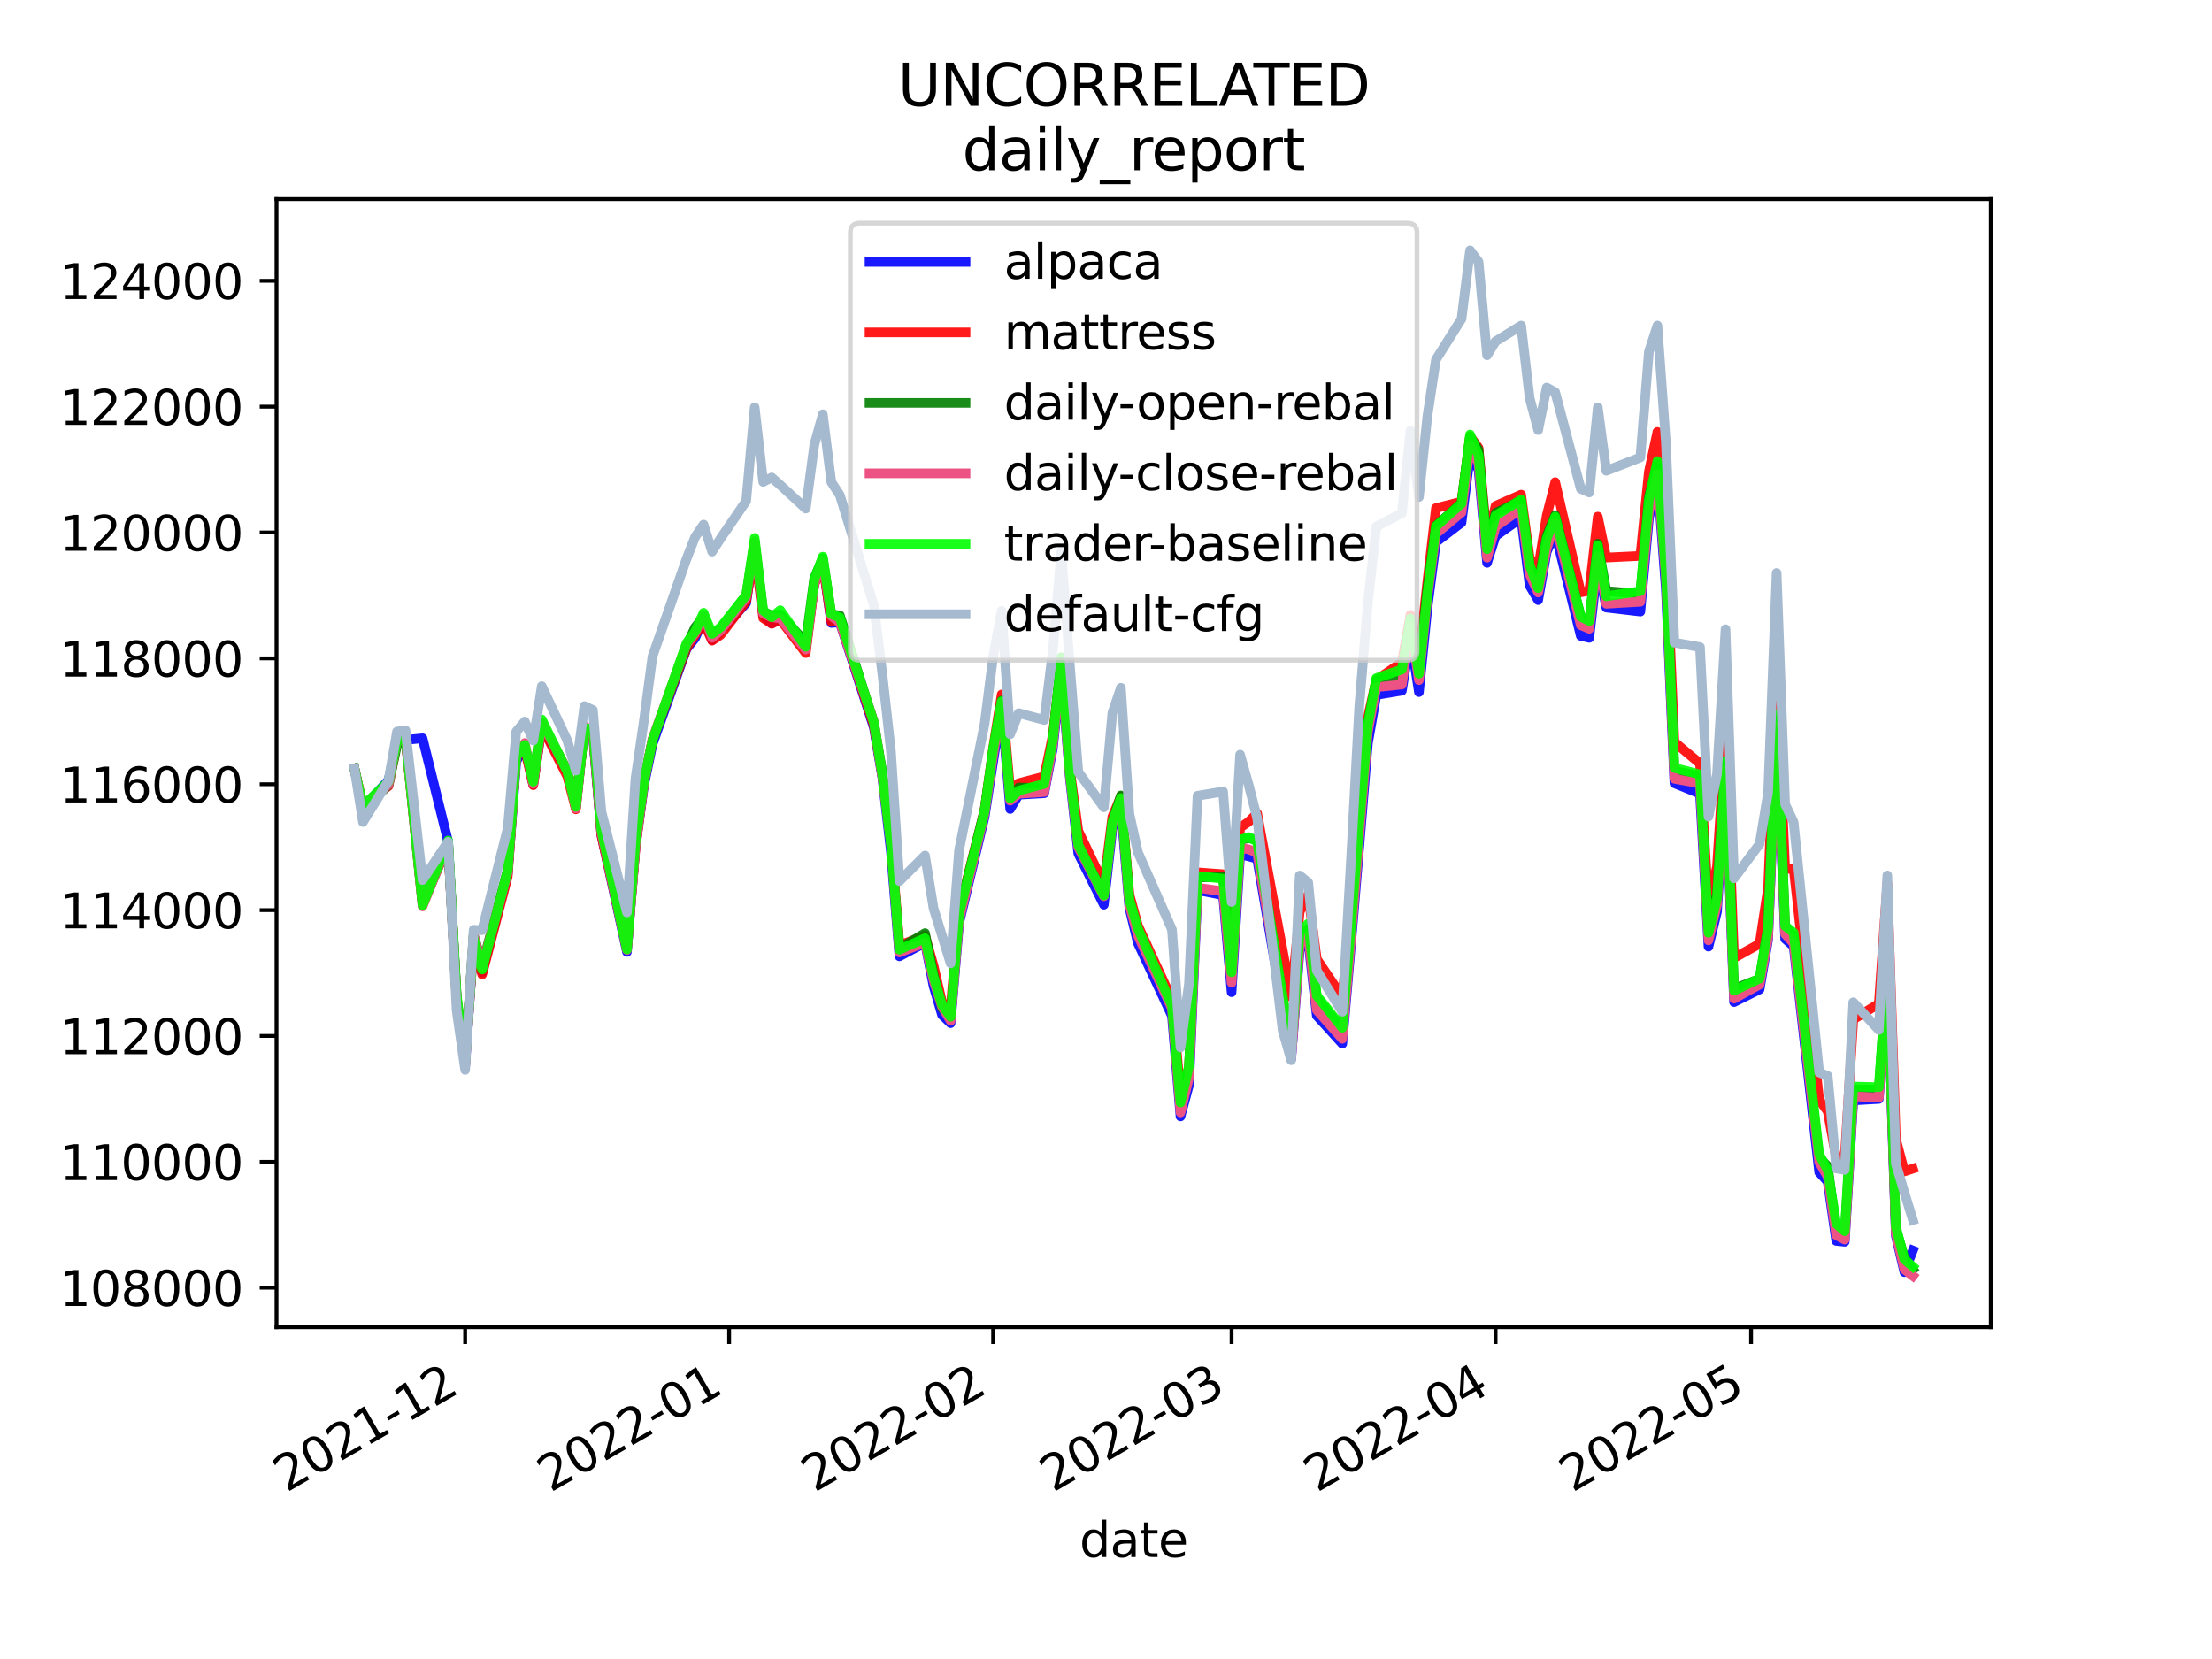 <?xml version="1.0" encoding="utf-8" standalone="no"?>
<!DOCTYPE svg PUBLIC "-//W3C//DTD SVG 1.1//EN"
  "http://www.w3.org/Graphics/SVG/1.1/DTD/svg11.dtd">
<svg height="345.6pt" version="1.1" viewBox="0 0 460.8 345.6" width="460.8pt" xmlns="http://www.w3.org/2000/svg" xmlns:xlink="http://www.w3.org/1999/xlink">
 <defs>
  <style type="text/css">*{stroke-linecap:butt;stroke-linejoin:round;}</style>
 </defs>
 <g id="figure_1">
  <g id="patch_1">
   <path d="M 0 345.6 
L 460.8 345.6 
L 460.8 0 
L 0 0 
z
" style="fill:#ffffff;"/>
  </g>
  <g id="axes_1">
   <g id="patch_2">
    <path d="M 57.6 276.48 
L 414.72 276.48 
L 414.72 41.472 
L 57.6 41.472 
z
" style="fill:#ffffff;"/>
   </g>
   <g id="matplotlib.axis_1">
    <g id="xtick_1">
     <g id="line2d_1">
      <defs>
       <path d="M 0 0 
L 0 3.5 
" id="m83e1e82b0a" style="stroke:#000000;stroke-width:0.8;"/>
      </defs>
      <g>
       <use style="stroke:#000000;stroke-width:0.8;" x="96.896" xlink:href="#m83e1e82b0a" y="276.48"/>
      </g>
     </g>
     <g id="text_1">
      <!-- 2021-12 -->
      <g transform="translate(59.671 310.952)rotate(-30)scale(0.1 -0.1)">
       <defs>
        <path d="M 1228 531 
L 3431 531 
L 3431 0 
L 469 0 
L 469 531 
Q 828 903 1448 1529 
Q 2069 2156 2228 2338 
Q 2531 2678 2651 2914 
Q 2772 3150 2772 3378 
Q 2772 3750 2511 3984 
Q 2250 4219 1831 4219 
Q 1534 4219 1204 4116 
Q 875 4013 500 3803 
L 500 4441 
Q 881 4594 1212 4672 
Q 1544 4750 1819 4750 
Q 2544 4750 2975 4387 
Q 3406 4025 3406 3419 
Q 3406 3131 3298 2873 
Q 3191 2616 2906 2266 
Q 2828 2175 2409 1742 
Q 1991 1309 1228 531 
z
" id="DejaVuSans-32" transform="scale(0.016)"/>
        <path d="M 2034 4250 
Q 1547 4250 1301 3770 
Q 1056 3291 1056 2328 
Q 1056 1369 1301 889 
Q 1547 409 2034 409 
Q 2525 409 2770 889 
Q 3016 1369 3016 2328 
Q 3016 3291 2770 3770 
Q 2525 4250 2034 4250 
z
M 2034 4750 
Q 2819 4750 3233 4129 
Q 3647 3509 3647 2328 
Q 3647 1150 3233 529 
Q 2819 -91 2034 -91 
Q 1250 -91 836 529 
Q 422 1150 422 2328 
Q 422 3509 836 4129 
Q 1250 4750 2034 4750 
z
" id="DejaVuSans-30" transform="scale(0.016)"/>
        <path d="M 794 531 
L 1825 531 
L 1825 4091 
L 703 3866 
L 703 4441 
L 1819 4666 
L 2450 4666 
L 2450 531 
L 3481 531 
L 3481 0 
L 794 0 
L 794 531 
z
" id="DejaVuSans-31" transform="scale(0.016)"/>
        <path d="M 313 2009 
L 1997 2009 
L 1997 1497 
L 313 1497 
L 313 2009 
z
" id="DejaVuSans-2d" transform="scale(0.016)"/>
       </defs>
       <use xlink:href="#DejaVuSans-32"/>
       <use x="63.623" xlink:href="#DejaVuSans-30"/>
       <use x="127.246" xlink:href="#DejaVuSans-32"/>
       <use x="190.869" xlink:href="#DejaVuSans-31"/>
       <use x="254.492" xlink:href="#DejaVuSans-2d"/>
       <use x="290.576" xlink:href="#DejaVuSans-31"/>
       <use x="354.199" xlink:href="#DejaVuSans-32"/>
      </g>
     </g>
    </g>
    <g id="xtick_2">
     <g id="line2d_2">
      <g>
       <use style="stroke:#000000;stroke-width:0.8;" x="151.892" xlink:href="#m83e1e82b0a" y="276.48"/>
      </g>
     </g>
     <g id="text_2">
      <!-- 2022-01 -->
      <g transform="translate(114.667 310.952)rotate(-30)scale(0.1 -0.1)">
       <use xlink:href="#DejaVuSans-32"/>
       <use x="63.623" xlink:href="#DejaVuSans-30"/>
       <use x="127.246" xlink:href="#DejaVuSans-32"/>
       <use x="190.869" xlink:href="#DejaVuSans-32"/>
       <use x="254.492" xlink:href="#DejaVuSans-2d"/>
       <use x="290.576" xlink:href="#DejaVuSans-30"/>
       <use x="354.199" xlink:href="#DejaVuSans-31"/>
      </g>
     </g>
    </g>
    <g id="xtick_3">
     <g id="line2d_3">
      <g>
       <use style="stroke:#000000;stroke-width:0.8;" x="206.888" xlink:href="#m83e1e82b0a" y="276.48"/>
      </g>
     </g>
     <g id="text_3">
      <!-- 2022-02 -->
      <g transform="translate(169.663 310.952)rotate(-30)scale(0.1 -0.1)">
       <use xlink:href="#DejaVuSans-32"/>
       <use x="63.623" xlink:href="#DejaVuSans-30"/>
       <use x="127.246" xlink:href="#DejaVuSans-32"/>
       <use x="190.869" xlink:href="#DejaVuSans-32"/>
       <use x="254.492" xlink:href="#DejaVuSans-2d"/>
       <use x="290.576" xlink:href="#DejaVuSans-30"/>
       <use x="354.199" xlink:href="#DejaVuSans-32"/>
      </g>
     </g>
    </g>
    <g id="xtick_4">
     <g id="line2d_4">
      <g>
       <use style="stroke:#000000;stroke-width:0.8;" x="256.562" xlink:href="#m83e1e82b0a" y="276.48"/>
      </g>
     </g>
     <g id="text_4">
      <!-- 2022-03 -->
      <g transform="translate(219.337 310.952)rotate(-30)scale(0.1 -0.1)">
       <defs>
        <path d="M 2597 2516 
Q 3050 2419 3304 2112 
Q 3559 1806 3559 1356 
Q 3559 666 3084 287 
Q 2609 -91 1734 -91 
Q 1441 -91 1130 -33 
Q 819 25 488 141 
L 488 750 
Q 750 597 1062 519 
Q 1375 441 1716 441 
Q 2309 441 2620 675 
Q 2931 909 2931 1356 
Q 2931 1769 2642 2001 
Q 2353 2234 1838 2234 
L 1294 2234 
L 1294 2753 
L 1863 2753 
Q 2328 2753 2575 2939 
Q 2822 3125 2822 3475 
Q 2822 3834 2567 4026 
Q 2313 4219 1838 4219 
Q 1578 4219 1281 4162 
Q 984 4106 628 3988 
L 628 4550 
Q 988 4650 1302 4700 
Q 1616 4750 1894 4750 
Q 2613 4750 3031 4423 
Q 3450 4097 3450 3541 
Q 3450 3153 3228 2886 
Q 3006 2619 2597 2516 
z
" id="DejaVuSans-33" transform="scale(0.016)"/>
       </defs>
       <use xlink:href="#DejaVuSans-32"/>
       <use x="63.623" xlink:href="#DejaVuSans-30"/>
       <use x="127.246" xlink:href="#DejaVuSans-32"/>
       <use x="190.869" xlink:href="#DejaVuSans-32"/>
       <use x="254.492" xlink:href="#DejaVuSans-2d"/>
       <use x="290.576" xlink:href="#DejaVuSans-30"/>
       <use x="354.199" xlink:href="#DejaVuSans-33"/>
      </g>
     </g>
    </g>
    <g id="xtick_5">
     <g id="line2d_5">
      <g>
       <use style="stroke:#000000;stroke-width:0.8;" x="311.558" xlink:href="#m83e1e82b0a" y="276.48"/>
      </g>
     </g>
     <g id="text_5">
      <!-- 2022-04 -->
      <g transform="translate(274.333 310.952)rotate(-30)scale(0.1 -0.1)">
       <defs>
        <path d="M 2419 4116 
L 825 1625 
L 2419 1625 
L 2419 4116 
z
M 2253 4666 
L 3047 4666 
L 3047 1625 
L 3713 1625 
L 3713 1100 
L 3047 1100 
L 3047 0 
L 2419 0 
L 2419 1100 
L 313 1100 
L 313 1709 
L 2253 4666 
z
" id="DejaVuSans-34" transform="scale(0.016)"/>
       </defs>
       <use xlink:href="#DejaVuSans-32"/>
       <use x="63.623" xlink:href="#DejaVuSans-30"/>
       <use x="127.246" xlink:href="#DejaVuSans-32"/>
       <use x="190.869" xlink:href="#DejaVuSans-32"/>
       <use x="254.492" xlink:href="#DejaVuSans-2d"/>
       <use x="290.576" xlink:href="#DejaVuSans-30"/>
       <use x="354.199" xlink:href="#DejaVuSans-34"/>
      </g>
     </g>
    </g>
    <g id="xtick_6">
     <g id="line2d_6">
      <g>
       <use style="stroke:#000000;stroke-width:0.8;" x="364.78" xlink:href="#m83e1e82b0a" y="276.48"/>
      </g>
     </g>
     <g id="text_6">
      <!-- 2022-05 -->
      <g transform="translate(327.555 310.952)rotate(-30)scale(0.1 -0.1)">
       <defs>
        <path d="M 691 4666 
L 3169 4666 
L 3169 4134 
L 1269 4134 
L 1269 2991 
Q 1406 3038 1543 3061 
Q 1681 3084 1819 3084 
Q 2600 3084 3056 2656 
Q 3513 2228 3513 1497 
Q 3513 744 3044 326 
Q 2575 -91 1722 -91 
Q 1428 -91 1123 -41 
Q 819 9 494 109 
L 494 744 
Q 775 591 1075 516 
Q 1375 441 1709 441 
Q 2250 441 2565 725 
Q 2881 1009 2881 1497 
Q 2881 1984 2565 2268 
Q 2250 2553 1709 2553 
Q 1456 2553 1204 2497 
Q 953 2441 691 2322 
L 691 4666 
z
" id="DejaVuSans-35" transform="scale(0.016)"/>
       </defs>
       <use xlink:href="#DejaVuSans-32"/>
       <use x="63.623" xlink:href="#DejaVuSans-30"/>
       <use x="127.246" xlink:href="#DejaVuSans-32"/>
       <use x="190.869" xlink:href="#DejaVuSans-32"/>
       <use x="254.492" xlink:href="#DejaVuSans-2d"/>
       <use x="290.576" xlink:href="#DejaVuSans-30"/>
       <use x="354.199" xlink:href="#DejaVuSans-35"/>
      </g>
     </g>
    </g>
    <g id="text_7">
     <!-- date -->
     <g transform="translate(224.885 324.351)scale(0.1 -0.1)">
      <defs>
       <path d="M 2906 2969 
L 2906 4863 
L 3481 4863 
L 3481 0 
L 2906 0 
L 2906 525 
Q 2725 213 2448 61 
Q 2172 -91 1784 -91 
Q 1150 -91 751 415 
Q 353 922 353 1747 
Q 353 2572 751 3078 
Q 1150 3584 1784 3584 
Q 2172 3584 2448 3432 
Q 2725 3281 2906 2969 
z
M 947 1747 
Q 947 1113 1208 752 
Q 1469 391 1925 391 
Q 2381 391 2643 752 
Q 2906 1113 2906 1747 
Q 2906 2381 2643 2742 
Q 2381 3103 1925 3103 
Q 1469 3103 1208 2742 
Q 947 2381 947 1747 
z
" id="DejaVuSans-64" transform="scale(0.016)"/>
       <path d="M 2194 1759 
Q 1497 1759 1228 1600 
Q 959 1441 959 1056 
Q 959 750 1161 570 
Q 1363 391 1709 391 
Q 2188 391 2477 730 
Q 2766 1069 2766 1631 
L 2766 1759 
L 2194 1759 
z
M 3341 1997 
L 3341 0 
L 2766 0 
L 2766 531 
Q 2569 213 2275 61 
Q 1981 -91 1556 -91 
Q 1019 -91 701 211 
Q 384 513 384 1019 
Q 384 1609 779 1909 
Q 1175 2209 1959 2209 
L 2766 2209 
L 2766 2266 
Q 2766 2663 2505 2880 
Q 2244 3097 1772 3097 
Q 1472 3097 1187 3025 
Q 903 2953 641 2809 
L 641 3341 
Q 956 3463 1253 3523 
Q 1550 3584 1831 3584 
Q 2591 3584 2966 3190 
Q 3341 2797 3341 1997 
z
" id="DejaVuSans-61" transform="scale(0.016)"/>
       <path d="M 1172 4494 
L 1172 3500 
L 2356 3500 
L 2356 3053 
L 1172 3053 
L 1172 1153 
Q 1172 725 1289 603 
Q 1406 481 1766 481 
L 2356 481 
L 2356 0 
L 1766 0 
Q 1100 0 847 248 
Q 594 497 594 1153 
L 594 3053 
L 172 3053 
L 172 3500 
L 594 3500 
L 594 4494 
L 1172 4494 
z
" id="DejaVuSans-74" transform="scale(0.016)"/>
       <path d="M 3597 1894 
L 3597 1613 
L 953 1613 
Q 991 1019 1311 708 
Q 1631 397 2203 397 
Q 2534 397 2845 478 
Q 3156 559 3463 722 
L 3463 178 
Q 3153 47 2828 -22 
Q 2503 -91 2169 -91 
Q 1331 -91 842 396 
Q 353 884 353 1716 
Q 353 2575 817 3079 
Q 1281 3584 2069 3584 
Q 2775 3584 3186 3129 
Q 3597 2675 3597 1894 
z
M 3022 2063 
Q 3016 2534 2758 2815 
Q 2500 3097 2075 3097 
Q 1594 3097 1305 2825 
Q 1016 2553 972 2059 
L 3022 2063 
z
" id="DejaVuSans-65" transform="scale(0.016)"/>
      </defs>
      <use xlink:href="#DejaVuSans-64"/>
      <use x="63.477" xlink:href="#DejaVuSans-61"/>
      <use x="124.756" xlink:href="#DejaVuSans-74"/>
      <use x="163.965" xlink:href="#DejaVuSans-65"/>
     </g>
    </g>
   </g>
   <g id="matplotlib.axis_2">
    <g id="ytick_1">
     <g id="line2d_7">
      <defs>
       <path d="M 0 0 
L -3.5 0 
" id="me518177902" style="stroke:#000000;stroke-width:0.8;"/>
      </defs>
      <g>
       <use style="stroke:#000000;stroke-width:0.8;" x="57.6" xlink:href="#me518177902" y="268.252"/>
      </g>
     </g>
     <g id="text_8">
      <!-- 108000 -->
      <g transform="translate(12.425 272.051)scale(0.1 -0.1)">
       <defs>
        <path d="M 2034 2216 
Q 1584 2216 1326 1975 
Q 1069 1734 1069 1313 
Q 1069 891 1326 650 
Q 1584 409 2034 409 
Q 2484 409 2743 651 
Q 3003 894 3003 1313 
Q 3003 1734 2745 1975 
Q 2488 2216 2034 2216 
z
M 1403 2484 
Q 997 2584 770 2862 
Q 544 3141 544 3541 
Q 544 4100 942 4425 
Q 1341 4750 2034 4750 
Q 2731 4750 3128 4425 
Q 3525 4100 3525 3541 
Q 3525 3141 3298 2862 
Q 3072 2584 2669 2484 
Q 3125 2378 3379 2068 
Q 3634 1759 3634 1313 
Q 3634 634 3220 271 
Q 2806 -91 2034 -91 
Q 1263 -91 848 271 
Q 434 634 434 1313 
Q 434 1759 690 2068 
Q 947 2378 1403 2484 
z
M 1172 3481 
Q 1172 3119 1398 2916 
Q 1625 2713 2034 2713 
Q 2441 2713 2670 2916 
Q 2900 3119 2900 3481 
Q 2900 3844 2670 4047 
Q 2441 4250 2034 4250 
Q 1625 4250 1398 4047 
Q 1172 3844 1172 3481 
z
" id="DejaVuSans-38" transform="scale(0.016)"/>
       </defs>
       <use xlink:href="#DejaVuSans-31"/>
       <use x="63.623" xlink:href="#DejaVuSans-30"/>
       <use x="127.246" xlink:href="#DejaVuSans-38"/>
       <use x="190.869" xlink:href="#DejaVuSans-30"/>
       <use x="254.492" xlink:href="#DejaVuSans-30"/>
       <use x="318.115" xlink:href="#DejaVuSans-30"/>
      </g>
     </g>
    </g>
    <g id="ytick_2">
     <g id="line2d_8">
      <g>
       <use style="stroke:#000000;stroke-width:0.8;" x="57.6" xlink:href="#me518177902" y="242.032"/>
      </g>
     </g>
     <g id="text_9">
      <!-- 110000 -->
      <g transform="translate(12.425 245.831)scale(0.1 -0.1)">
       <use xlink:href="#DejaVuSans-31"/>
       <use x="63.623" xlink:href="#DejaVuSans-31"/>
       <use x="127.246" xlink:href="#DejaVuSans-30"/>
       <use x="190.869" xlink:href="#DejaVuSans-30"/>
       <use x="254.492" xlink:href="#DejaVuSans-30"/>
       <use x="318.115" xlink:href="#DejaVuSans-30"/>
      </g>
     </g>
    </g>
    <g id="ytick_3">
     <g id="line2d_9">
      <g>
       <use style="stroke:#000000;stroke-width:0.8;" x="57.6" xlink:href="#me518177902" y="215.812"/>
      </g>
     </g>
     <g id="text_10">
      <!-- 112000 -->
      <g transform="translate(12.425 219.612)scale(0.1 -0.1)">
       <use xlink:href="#DejaVuSans-31"/>
       <use x="63.623" xlink:href="#DejaVuSans-31"/>
       <use x="127.246" xlink:href="#DejaVuSans-32"/>
       <use x="190.869" xlink:href="#DejaVuSans-30"/>
       <use x="254.492" xlink:href="#DejaVuSans-30"/>
       <use x="318.115" xlink:href="#DejaVuSans-30"/>
      </g>
     </g>
    </g>
    <g id="ytick_4">
     <g id="line2d_10">
      <g>
       <use style="stroke:#000000;stroke-width:0.8;" x="57.6" xlink:href="#me518177902" y="189.593"/>
      </g>
     </g>
     <g id="text_11">
      <!-- 114000 -->
      <g transform="translate(12.425 193.392)scale(0.1 -0.1)">
       <use xlink:href="#DejaVuSans-31"/>
       <use x="63.623" xlink:href="#DejaVuSans-31"/>
       <use x="127.246" xlink:href="#DejaVuSans-34"/>
       <use x="190.869" xlink:href="#DejaVuSans-30"/>
       <use x="254.492" xlink:href="#DejaVuSans-30"/>
       <use x="318.115" xlink:href="#DejaVuSans-30"/>
      </g>
     </g>
    </g>
    <g id="ytick_5">
     <g id="line2d_11">
      <g>
       <use style="stroke:#000000;stroke-width:0.8;" x="57.6" xlink:href="#me518177902" y="163.373"/>
      </g>
     </g>
     <g id="text_12">
      <!-- 116000 -->
      <g transform="translate(12.425 167.172)scale(0.1 -0.1)">
       <defs>
        <path d="M 2113 2584 
Q 1688 2584 1439 2293 
Q 1191 2003 1191 1497 
Q 1191 994 1439 701 
Q 1688 409 2113 409 
Q 2538 409 2786 701 
Q 3034 994 3034 1497 
Q 3034 2003 2786 2293 
Q 2538 2584 2113 2584 
z
M 3366 4563 
L 3366 3988 
Q 3128 4100 2886 4159 
Q 2644 4219 2406 4219 
Q 1781 4219 1451 3797 
Q 1122 3375 1075 2522 
Q 1259 2794 1537 2939 
Q 1816 3084 2150 3084 
Q 2853 3084 3261 2657 
Q 3669 2231 3669 1497 
Q 3669 778 3244 343 
Q 2819 -91 2113 -91 
Q 1303 -91 875 529 
Q 447 1150 447 2328 
Q 447 3434 972 4092 
Q 1497 4750 2381 4750 
Q 2619 4750 2861 4703 
Q 3103 4656 3366 4563 
z
" id="DejaVuSans-36" transform="scale(0.016)"/>
       </defs>
       <use xlink:href="#DejaVuSans-31"/>
       <use x="63.623" xlink:href="#DejaVuSans-31"/>
       <use x="127.246" xlink:href="#DejaVuSans-36"/>
       <use x="190.869" xlink:href="#DejaVuSans-30"/>
       <use x="254.492" xlink:href="#DejaVuSans-30"/>
       <use x="318.115" xlink:href="#DejaVuSans-30"/>
      </g>
     </g>
    </g>
    <g id="ytick_6">
     <g id="line2d_12">
      <g>
       <use style="stroke:#000000;stroke-width:0.8;" x="57.6" xlink:href="#me518177902" y="137.153"/>
      </g>
     </g>
     <g id="text_13">
      <!-- 118000 -->
      <g transform="translate(12.425 140.952)scale(0.1 -0.1)">
       <use xlink:href="#DejaVuSans-31"/>
       <use x="63.623" xlink:href="#DejaVuSans-31"/>
       <use x="127.246" xlink:href="#DejaVuSans-38"/>
       <use x="190.869" xlink:href="#DejaVuSans-30"/>
       <use x="254.492" xlink:href="#DejaVuSans-30"/>
       <use x="318.115" xlink:href="#DejaVuSans-30"/>
      </g>
     </g>
    </g>
    <g id="ytick_7">
     <g id="line2d_13">
      <g>
       <use style="stroke:#000000;stroke-width:0.8;" x="57.6" xlink:href="#me518177902" y="110.933"/>
      </g>
     </g>
     <g id="text_14">
      <!-- 120000 -->
      <g transform="translate(12.425 114.733)scale(0.1 -0.1)">
       <use xlink:href="#DejaVuSans-31"/>
       <use x="63.623" xlink:href="#DejaVuSans-32"/>
       <use x="127.246" xlink:href="#DejaVuSans-30"/>
       <use x="190.869" xlink:href="#DejaVuSans-30"/>
       <use x="254.492" xlink:href="#DejaVuSans-30"/>
       <use x="318.115" xlink:href="#DejaVuSans-30"/>
      </g>
     </g>
    </g>
    <g id="ytick_8">
     <g id="line2d_14">
      <g>
       <use style="stroke:#000000;stroke-width:0.8;" x="57.6" xlink:href="#me518177902" y="84.714"/>
      </g>
     </g>
     <g id="text_15">
      <!-- 122000 -->
      <g transform="translate(12.425 88.513)scale(0.1 -0.1)">
       <use xlink:href="#DejaVuSans-31"/>
       <use x="63.623" xlink:href="#DejaVuSans-32"/>
       <use x="127.246" xlink:href="#DejaVuSans-32"/>
       <use x="190.869" xlink:href="#DejaVuSans-30"/>
       <use x="254.492" xlink:href="#DejaVuSans-30"/>
       <use x="318.115" xlink:href="#DejaVuSans-30"/>
      </g>
     </g>
    </g>
    <g id="ytick_9">
     <g id="line2d_15">
      <g>
       <use style="stroke:#000000;stroke-width:0.8;" x="57.6" xlink:href="#me518177902" y="58.494"/>
      </g>
     </g>
     <g id="text_16">
      <!-- 124000 -->
      <g transform="translate(12.425 62.293)scale(0.1 -0.1)">
       <use xlink:href="#DejaVuSans-31"/>
       <use x="63.623" xlink:href="#DejaVuSans-32"/>
       <use x="127.246" xlink:href="#DejaVuSans-34"/>
       <use x="190.869" xlink:href="#DejaVuSans-30"/>
       <use x="254.492" xlink:href="#DejaVuSans-30"/>
       <use x="318.115" xlink:href="#DejaVuSans-30"/>
      </g>
     </g>
    </g>
   </g>
   <g id="line2d_16">
    <path clip-path="url(#p54ac3cb3bf)" d="M 73.833 160.088 
L 75.607 168.387 
L 80.929 162.546 
L 82.703 154.64 
L 84.477 154.145 
L 88.025 153.798 
L 93.347 175.297 
L 95.122 207.825 
L 96.896 222.055 
L 98.67 195.961 
L 100.444 202.561 
L 105.766 182.053 
L 107.54 158.627 
L 109.314 155.56 
L 111.088 163.438 
L 112.862 151.137 
L 118.184 160.854 
L 119.959 168.231 
L 121.733 151.57 
L 123.507 153.006 
L 125.281 173.921 
L 130.603 198.293 
L 132.377 176.401 
L 134.151 163.603 
L 135.925 155.038 
L 143.021 135.171 
L 144.795 132.947 
L 146.57 128.948 
L 148.344 133.339 
L 150.118 131.534 
L 155.44 125.625 
L 157.214 113.029 
L 158.988 128.2 
L 160.762 129.886 
L 162.536 128.896 
L 167.858 135.229 
L 169.632 121.712 
L 171.406 117.085 
L 173.181 129.773 
L 174.955 129.639 
L 182.051 151.587 
L 183.825 162.087 
L 185.599 177.38 
L 187.373 199.22 
L 192.695 196.387 
L 194.469 205.408 
L 196.243 211.423 
L 198.018 213.15 
L 199.792 192.313 
L 205.114 170.131 
L 206.888 158.662 
L 208.662 147.084 
L 210.436 168.527 
L 212.21 165.55 
L 217.532 165.245 
L 219.306 155.991 
L 221.08 139.624 
L 222.854 161.812 
L 224.629 177.806 
L 229.951 188.471 
L 231.725 172.66 
L 233.499 168.095 
L 235.273 189.147 
L 237.047 196.465 
L 244.143 211.621 
L 245.917 232.573 
L 247.691 226.041 
L 249.466 185.423 
L 254.788 186.485 
L 256.562 206.699 
L 258.336 177.977 
L 260.11 178.394 
L 261.884 178.868 
L 267.206 210.119 
L 268.98 220.58 
L 270.754 197.727 
L 272.528 195.93 
L 274.302 211.567 
L 279.625 217.424 
L 281.399 197.097 
L 283.173 176.206 
L 284.947 154.896 
L 286.721 144.761 
L 292.043 143.885 
L 293.817 132.68 
L 295.591 144.18 
L 297.365 126.578 
L 299.139 112.926 
L 304.462 108.864 
L 306.236 94.853 
L 308.01 97.815 
L 309.784 117.257 
L 311.558 111.651 
L 316.88 107.902 
L 318.654 122 
L 320.428 125.016 
L 322.202 114.972 
L 323.976 110.862 
L 329.299 132.465 
L 331.073 132.877 
L 332.847 117.29 
L 334.621 126.569 
L 341.717 127.4 
L 343.491 108.011 
L 345.265 99.474 
L 347.039 122.778 
L 348.813 163.174 
L 354.136 165.338 
L 355.91 197.201 
L 357.684 189.919 
L 359.458 161.933 
L 361.232 208.75 
L 366.554 206.102 
L 368.328 195.717 
L 370.102 152.121 
L 371.876 195.569 
L 373.65 197.131 
L 378.973 244.216 
L 380.747 246.155 
L 382.521 258.5 
L 384.295 258.684 
L 386.069 229.235 
L 391.391 228.934 
L 393.165 203.424 
L 394.939 257.427 
L 396.713 265.011 
L 398.487 260.501 
" style="fill:none;stroke:#0000ff;stroke-linecap:square;stroke-opacity:0.9;stroke-width:2;"/>
   </g>
   <g id="line2d_17">
    <path clip-path="url(#p54ac3cb3bf)" d="M 73.833 160.088 
L 75.607 167.796 
L 80.929 163.741 
L 82.703 154.602 
L 84.477 153.894 
L 88.025 188.117 
L 93.347 176.011 
L 95.122 208.007 
L 96.896 221.254 
L 98.67 196.487 
L 100.444 203.009 
L 105.766 182.606 
L 107.54 157.404 
L 109.314 156.041 
L 111.088 163.575 
L 112.862 151.321 
L 118.184 161.746 
L 119.959 168.596 
L 121.733 151.674 
L 123.507 152.447 
L 125.281 174.044 
L 130.603 197.602 
L 132.377 176.8 
L 134.151 163.024 
L 135.925 154.175 
L 143.021 135.052 
L 144.795 132.318 
L 146.57 129.585 
L 148.344 133.465 
L 150.118 132.247 
L 155.44 125.287 
L 157.214 114.464 
L 158.988 128.749 
L 160.762 129.938 
L 162.536 129.032 
L 167.858 136.044 
L 169.632 121.776 
L 171.406 117.491 
L 173.181 129.533 
L 174.955 129.374 
L 182.051 151.201 
L 183.825 161.588 
L 185.599 174.756 
L 187.373 196.949 
L 192.695 194.897 
L 194.469 201.141 
L 196.243 208.781 
L 198.018 210.16 
L 199.792 189.858 
L 205.114 168.671 
L 206.888 155.823 
L 208.662 144.674 
L 210.436 164.661 
L 212.21 163.156 
L 217.532 161.756 
L 219.306 153.244 
L 221.08 137.73 
L 222.854 160.155 
L 224.629 173.108 
L 229.951 184.215 
L 231.725 170.142 
L 233.499 165.918 
L 235.273 186.361 
L 237.047 192.796 
L 244.143 208.254 
L 245.917 227.793 
L 247.691 222.5 
L 249.466 181.727 
L 254.788 182.118 
L 256.562 200.072 
L 258.336 172.414 
L 260.11 171.195 
L 261.884 169.434 
L 267.206 197.959 
L 268.98 207.698 
L 270.754 189.902 
L 272.528 186.369 
L 274.302 199.786 
L 279.625 207.712 
L 281.399 190.579 
L 283.173 172.043 
L 284.947 149.486 
L 286.721 141.635 
L 292.043 137.994 
L 293.817 128.077 
L 295.591 137.398 
L 297.365 120.997 
L 299.139 105.852 
L 304.462 104.504 
L 306.236 90.882 
L 308.01 93.305 
L 309.784 112.697 
L 311.558 105.383 
L 316.88 103.046 
L 318.654 116.244 
L 320.428 118.415 
L 322.202 107.417 
L 323.976 100.437 
L 329.299 123.4 
L 331.073 123.074 
L 332.847 107.623 
L 334.621 116.147 
L 341.717 115.804 
L 343.491 98.282 
L 345.265 89.977 
L 347.039 114.236 
L 348.813 154.591 
L 354.136 159.05 
L 355.91 188.906 
L 357.684 180.453 
L 359.458 152.558 
L 361.232 199.566 
L 366.554 196.612 
L 368.328 184.961 
L 370.102 140.736 
L 371.876 181.054 
L 373.65 180.895 
L 378.973 229.099 
L 380.747 231.517 
L 382.521 241.262 
L 384.295 241.242 
L 386.069 212.362 
L 391.391 209.102 
L 393.165 184.034 
L 394.939 237.229 
L 396.713 244.027 
L 398.487 243.45 
" style="fill:none;stroke:#ff0000;stroke-linecap:square;stroke-opacity:0.9;stroke-width:2;"/>
   </g>
   <g id="line2d_18">
    <path clip-path="url(#p54ac3cb3bf)" d="M 73.833 160.088 
L 75.607 168.622 
L 80.929 163.529 
L 82.703 155.245 
L 84.477 153.742 
L 88.025 188.543 
L 93.347 175.85 
L 95.122 208.056 
L 96.896 221.003 
L 98.67 194.645 
L 100.444 201.143 
L 105.766 181.193 
L 107.54 157.266 
L 109.314 155.6 
L 111.088 162.215 
L 112.862 150.411 
L 118.184 160.568 
L 119.959 167.351 
L 121.733 151.907 
L 123.507 152.253 
L 125.281 172.751 
L 130.603 197.041 
L 132.377 175.864 
L 134.151 162.851 
L 135.925 154.177 
L 143.021 134.591 
L 144.795 130.693 
L 146.57 128.496 
L 148.344 132.256 
L 150.118 130.914 
L 155.44 124.024 
L 157.214 112.835 
L 158.988 127.457 
L 160.762 128.193 
L 162.536 127.997 
L 167.858 133.839 
L 169.632 120.418 
L 171.406 116.278 
L 173.181 128.007 
L 174.955 128.198 
L 182.051 150.508 
L 183.825 161.01 
L 185.599 175.406 
L 187.373 197.579 
L 192.695 194.387 
L 194.469 202.96 
L 196.243 210.031 
L 198.018 212.045 
L 199.792 190.181 
L 205.114 168.681 
L 206.888 156.378 
L 208.662 145.956 
L 210.436 166.285 
L 212.21 164.058 
L 217.532 164.181 
L 219.306 154.217 
L 221.08 136.948 
L 222.854 160.582 
L 224.629 176.357 
L 229.951 186.176 
L 231.725 171.332 
L 233.499 165.706 
L 235.273 187.603 
L 237.047 194.325 
L 244.143 209.955 
L 245.917 230.032 
L 247.691 222.577 
L 249.466 182.799 
L 254.788 182.654 
L 256.562 203.584 
L 258.336 174.95 
L 260.11 174.634 
L 261.884 174.851 
L 267.206 207.892 
L 268.98 218.215 
L 270.754 194.519 
L 272.528 193.464 
L 274.302 207.657 
L 279.625 214.62 
L 281.399 193.108 
L 283.173 172.088 
L 284.947 150.704 
L 286.721 141.504 
L 292.043 140.705 
L 293.817 128.818 
L 295.591 139.638 
L 297.365 122.536 
L 299.139 109.515 
L 304.462 104.785 
L 306.236 90.998 
L 308.01 93.739 
L 309.784 113.798 
L 311.558 106.871 
L 316.88 104.277 
L 318.654 117.921 
L 320.428 122.156 
L 322.202 111.675 
L 323.976 107.327 
L 329.299 128.414 
L 331.073 129.697 
L 332.847 113.271 
L 334.621 123.116 
L 341.717 123.715 
L 343.491 103.538 
L 345.265 96.555 
L 347.039 118.658 
L 348.813 160.598 
L 354.136 161.725 
L 355.91 193.982 
L 357.684 186.238 
L 359.458 158.579 
L 361.232 205.976 
L 366.554 203.92 
L 368.328 192.975 
L 370.102 149.592 
L 371.876 192.794 
L 373.65 195.059 
L 378.973 241.133 
L 380.747 242.975 
L 382.521 256.149 
L 384.295 257.051 
L 386.069 226.995 
L 391.391 226.983 
L 393.165 201.861 
L 394.939 255.927 
L 396.713 261.957 
L 398.487 264.432 
" style="fill:none;stroke:#008000;stroke-linecap:square;stroke-opacity:0.9;stroke-width:2;"/>
   </g>
   <g id="line2d_19">
    <path clip-path="url(#p54ac3cb3bf)" d="M 73.833 160.088 
L 75.607 168.087 
L 80.929 163.424 
L 82.703 154.203 
L 84.477 153.727 
L 88.025 188.827 
L 93.347 175.627 
L 95.122 207.502 
L 96.896 221.905 
L 98.67 194.832 
L 100.444 201.397 
L 105.766 181.79 
L 107.54 157.74 
L 109.314 154.798 
L 111.088 163.267 
L 112.862 150.438 
L 118.184 160.637 
L 119.959 168.409 
L 121.733 151.244 
L 123.507 152.576 
L 125.281 173.334 
L 130.603 197.904 
L 132.377 176.425 
L 134.151 162.949 
L 135.925 153.984 
L 143.021 134.253 
L 144.795 131.905 
L 146.57 128.131 
L 148.344 132.864 
L 150.118 131.321 
L 155.44 124.479 
L 157.214 112.745 
L 158.988 127.83 
L 160.762 128.594 
L 162.536 128.777 
L 167.858 135.31 
L 169.632 121.651 
L 171.406 116.866 
L 173.181 128.329 
L 174.955 129.665 
L 182.051 150.416 
L 183.825 161.881 
L 185.599 175.626 
L 187.373 198.42 
L 192.695 196.362 
L 194.469 204.239 
L 196.243 209.667 
L 198.018 212.641 
L 199.792 191.733 
L 205.114 169.431 
L 206.888 157.377 
L 208.662 146.294 
L 210.436 166.792 
L 212.21 165.363 
L 217.532 165.001 
L 219.306 155.237 
L 221.08 138.779 
L 222.854 161.439 
L 224.629 176.506 
L 229.951 186.71 
L 231.725 171.71 
L 233.499 166.573 
L 235.273 188.489 
L 237.047 194.851 
L 244.143 210.076 
L 245.917 231.739 
L 247.691 224.53 
L 249.466 184.943 
L 254.788 185.678 
L 256.562 204.714 
L 258.336 176.634 
L 260.11 176.946 
L 261.884 177.618 
L 267.206 209.219 
L 268.98 220.464 
L 270.754 196.753 
L 272.528 194.969 
L 274.302 210.396 
L 279.625 216.398 
L 281.399 195.944 
L 283.173 174.269 
L 284.947 152.436 
L 286.721 143.166 
L 292.043 142.599 
L 293.817 130.435 
L 295.591 141.681 
L 297.365 124.297 
L 299.139 111.177 
L 304.462 106.75 
L 306.236 92.744 
L 308.01 96.523 
L 309.784 116.168 
L 311.558 109.704 
L 316.88 105.982 
L 318.654 119.651 
L 320.428 123.432 
L 322.202 114.291 
L 323.976 108.834 
L 329.299 130.233 
L 331.073 130.979 
L 332.847 115.859 
L 334.621 125.775 
L 341.717 125.358 
L 343.491 106.56 
L 345.265 98.784 
L 347.039 120.487 
L 348.813 162.241 
L 354.136 163.202 
L 355.91 195.878 
L 357.684 188.465 
L 359.458 160.367 
L 361.232 208.031 
L 366.554 205.108 
L 368.328 195.282 
L 370.102 151.388 
L 371.876 194.576 
L 373.65 196.49 
L 378.973 242.066 
L 380.747 245.171 
L 382.521 257.305 
L 384.295 258.233 
L 386.069 228.38 
L 391.391 228.657 
L 393.165 202.824 
L 394.939 256.995 
L 396.713 264.442 
L 398.487 265.798 
" style="fill:none;stroke:#ec5283;stroke-linecap:square;stroke-width:2;"/>
   </g>
   <g id="line2d_20">
    <path clip-path="url(#p54ac3cb3bf)" d="M 73.833 160.088 
L 75.607 167.882 
L 80.929 162.8 
L 82.703 154.325 
L 84.477 153.434 
L 88.025 188.579 
L 93.347 175.086 
L 95.122 207.231 
L 96.896 221.402 
L 98.67 195.484 
L 100.444 201.977 
L 105.766 181.354 
L 107.54 157.535 
L 109.314 155.172 
L 111.088 162.855 
L 112.862 149.879 
L 118.184 160.792 
L 119.959 168.072 
L 121.733 151.791 
L 123.507 151.73 
L 125.281 172.842 
L 130.603 197.782 
L 132.377 175.247 
L 134.151 162.747 
L 135.925 154.237 
L 143.021 133.944 
L 144.795 131.552 
L 146.57 127.654 
L 148.344 132.047 
L 150.118 130.664 
L 155.44 123.978 
L 157.214 112.067 
L 158.988 127.19 
L 160.762 128.583 
L 162.536 127.116 
L 167.858 134.729 
L 169.632 120.725 
L 171.406 115.971 
L 173.181 127.924 
L 174.955 128.658 
L 182.051 150.556 
L 183.825 161.418 
L 185.599 175.829 
L 187.373 197.837 
L 192.695 195.446 
L 194.469 203.413 
L 196.243 209.306 
L 198.018 211.812 
L 199.792 190.347 
L 205.114 168.941 
L 206.888 155.893 
L 208.662 146.079 
L 210.436 166.32 
L 212.21 164.707 
L 217.532 163.297 
L 219.306 154.192 
L 221.08 137.019 
L 222.854 160.794 
L 224.629 175.972 
L 229.951 186.542 
L 231.725 171.239 
L 233.499 166.243 
L 235.273 187.433 
L 237.047 193.425 
L 244.143 209.485 
L 245.917 229.677 
L 247.691 222.027 
L 249.466 182.496 
L 254.788 183.051 
L 256.562 202.554 
L 258.336 174.925 
L 260.11 174.389 
L 261.884 175.331 
L 267.206 207.494 
L 268.98 218.684 
L 270.754 194.086 
L 272.528 192.421 
L 274.302 207.391 
L 279.625 214.099 
L 281.399 193.059 
L 283.173 171.483 
L 284.947 150.949 
L 286.721 141.264 
L 292.043 139.467 
L 293.817 128.859 
L 295.591 140.352 
L 297.365 123.507 
L 299.139 109.656 
L 304.462 104.879 
L 306.236 90.517 
L 308.01 94.87 
L 309.784 114.411 
L 311.558 107.398 
L 316.88 104.091 
L 318.654 117.687 
L 320.428 122.51 
L 322.202 112.203 
L 323.976 107.629 
L 329.299 128.457 
L 331.073 129.355 
L 332.847 113.597 
L 334.621 124.214 
L 341.717 123.152 
L 343.491 104.113 
L 345.265 96.052 
L 347.039 119.482 
L 348.813 159.969 
L 354.136 161.337 
L 355.91 194.309 
L 357.684 187.046 
L 359.458 158.525 
L 361.232 206.384 
L 366.554 203.854 
L 368.328 193.114 
L 370.102 148.752 
L 371.876 192.895 
L 373.65 194.278 
L 378.973 240.446 
L 380.747 243.768 
L 382.521 254.925 
L 384.295 256.477 
L 386.069 226.366 
L 391.391 226.484 
L 393.165 201.094 
L 394.939 255.502 
L 396.713 262.327 
L 398.487 263.877 
" style="fill:none;stroke:#00ff00;stroke-linecap:square;stroke-opacity:0.9;stroke-width:2;"/>
   </g>
   <g id="line2d_21">
    <path clip-path="url(#p54ac3cb3bf)" d="M 73.833 160.088 
L 75.607 171.239 
L 80.929 162.662 
L 82.703 152.397 
L 84.477 152.173 
L 88.025 183.327 
L 93.347 175.364 
L 95.122 210.525 
L 96.896 222.888 
L 98.67 193.686 
L 100.444 193.773 
L 105.766 172.536 
L 107.54 152.421 
L 109.314 150.309 
L 111.088 154.266 
L 112.862 142.947 
L 118.184 154.272 
L 119.959 160.522 
L 121.733 147.098 
L 123.507 147.907 
L 125.281 169.066 
L 130.603 190.074 
L 132.377 162.211 
L 134.151 150.05 
L 135.925 136.739 
L 143.021 116.418 
L 144.795 111.889 
L 146.57 109.282 
L 148.344 114.917 
L 150.118 112.162 
L 155.44 104.38 
L 157.214 84.851 
L 158.988 100.385 
L 160.762 99.465 
L 162.536 101.035 
L 167.858 105.946 
L 169.632 92.691 
L 171.406 86.298 
L 173.181 100.426 
L 174.955 103.152 
L 182.051 126.134 
L 183.825 140.51 
L 185.599 156.483 
L 187.373 183.536 
L 192.695 178.229 
L 194.469 189.21 
L 196.243 194.927 
L 198.018 200.69 
L 199.792 177.11 
L 205.114 150.773 
L 206.888 136.767 
L 208.662 127.231 
L 210.436 152.956 
L 212.21 148.557 
L 217.532 149.986 
L 219.306 135.728 
L 221.08 114.911 
L 222.854 138.404 
L 224.629 160.819 
L 229.951 168.186 
L 231.725 148.512 
L 233.499 143.279 
L 235.273 169.567 
L 237.047 177.552 
L 244.143 193.655 
L 245.917 218.209 
L 247.691 204.831 
L 249.466 165.778 
L 254.788 164.889 
L 256.562 187.902 
L 258.336 157.212 
L 260.11 163.485 
L 261.884 170.397 
L 267.206 214.677 
L 268.98 220.865 
L 270.754 182.395 
L 272.528 183.855 
L 274.302 202.184 
L 279.625 210.761 
L 281.399 179.712 
L 283.173 146.935 
L 284.947 125.569 
L 286.721 109.69 
L 292.043 106.891 
L 293.817 89.734 
L 295.591 103.528 
L 297.365 86.586 
L 299.139 74.914 
L 304.462 66.431 
L 306.236 52.154 
L 308.01 54.545 
L 309.784 74.016 
L 311.558 71.114 
L 316.88 67.825 
L 318.654 82.945 
L 320.428 89.594 
L 322.202 80.728 
L 323.976 81.709 
L 329.299 101.817 
L 331.073 102.595 
L 332.847 84.844 
L 334.621 98.064 
L 341.717 95.307 
L 343.491 73.305 
L 345.265 67.823 
L 347.039 92.234 
L 348.813 133.872 
L 354.136 134.809 
L 355.91 170.114 
L 357.684 161.25 
L 359.458 131.077 
L 361.232 182.972 
L 366.554 175.828 
L 368.328 165.116 
L 370.102 119.364 
L 371.876 167.537 
L 373.65 171.277 
L 378.973 223.414 
L 380.747 224.158 
L 382.521 243.416 
L 384.295 243.709 
L 386.069 208.793 
L 391.391 214.555 
L 393.165 182.362 
L 394.939 242.426 
L 396.713 248.398 
L 398.487 254.149 
" style="fill:none;stroke:#a5b9cf;stroke-linecap:square;stroke-width:2;"/>
   </g>
   <g id="patch_3">
    <path d="M 57.6 276.48 
L 57.6 41.472 
" style="fill:none;stroke:#000000;stroke-linecap:square;stroke-linejoin:miter;stroke-width:0.8;"/>
   </g>
   <g id="patch_4">
    <path d="M 414.72 276.48 
L 414.72 41.472 
" style="fill:none;stroke:#000000;stroke-linecap:square;stroke-linejoin:miter;stroke-width:0.8;"/>
   </g>
   <g id="patch_5">
    <path d="M 57.6 276.48 
L 414.72 276.48 
" style="fill:none;stroke:#000000;stroke-linecap:square;stroke-linejoin:miter;stroke-width:0.8;"/>
   </g>
   <g id="patch_6">
    <path d="M 57.6 41.472 
L 414.72 41.472 
" style="fill:none;stroke:#000000;stroke-linecap:square;stroke-linejoin:miter;stroke-width:0.8;"/>
   </g>
   <g id="text_17">
    <!-- UNCORRELATED -->
    <g transform="translate(187.044 22.035)scale(0.12 -0.12)">
     <defs>
      <path d="M 556 4666 
L 1191 4666 
L 1191 1831 
Q 1191 1081 1462 751 
Q 1734 422 2344 422 
Q 2950 422 3222 751 
Q 3494 1081 3494 1831 
L 3494 4666 
L 4128 4666 
L 4128 1753 
Q 4128 841 3676 375 
Q 3225 -91 2344 -91 
Q 1459 -91 1007 375 
Q 556 841 556 1753 
L 556 4666 
z
" id="DejaVuSans-55" transform="scale(0.016)"/>
      <path d="M 628 4666 
L 1478 4666 
L 3547 763 
L 3547 4666 
L 4159 4666 
L 4159 0 
L 3309 0 
L 1241 3903 
L 1241 0 
L 628 0 
L 628 4666 
z
" id="DejaVuSans-4e" transform="scale(0.016)"/>
      <path d="M 4122 4306 
L 4122 3641 
Q 3803 3938 3442 4084 
Q 3081 4231 2675 4231 
Q 1875 4231 1450 3742 
Q 1025 3253 1025 2328 
Q 1025 1406 1450 917 
Q 1875 428 2675 428 
Q 3081 428 3442 575 
Q 3803 722 4122 1019 
L 4122 359 
Q 3791 134 3420 21 
Q 3050 -91 2638 -91 
Q 1578 -91 968 557 
Q 359 1206 359 2328 
Q 359 3453 968 4101 
Q 1578 4750 2638 4750 
Q 3056 4750 3426 4639 
Q 3797 4528 4122 4306 
z
" id="DejaVuSans-43" transform="scale(0.016)"/>
      <path d="M 2522 4238 
Q 1834 4238 1429 3725 
Q 1025 3213 1025 2328 
Q 1025 1447 1429 934 
Q 1834 422 2522 422 
Q 3209 422 3611 934 
Q 4013 1447 4013 2328 
Q 4013 3213 3611 3725 
Q 3209 4238 2522 4238 
z
M 2522 4750 
Q 3503 4750 4090 4092 
Q 4678 3434 4678 2328 
Q 4678 1225 4090 567 
Q 3503 -91 2522 -91 
Q 1538 -91 948 565 
Q 359 1222 359 2328 
Q 359 3434 948 4092 
Q 1538 4750 2522 4750 
z
" id="DejaVuSans-4f" transform="scale(0.016)"/>
      <path d="M 2841 2188 
Q 3044 2119 3236 1894 
Q 3428 1669 3622 1275 
L 4263 0 
L 3584 0 
L 2988 1197 
Q 2756 1666 2539 1819 
Q 2322 1972 1947 1972 
L 1259 1972 
L 1259 0 
L 628 0 
L 628 4666 
L 2053 4666 
Q 2853 4666 3247 4331 
Q 3641 3997 3641 3322 
Q 3641 2881 3436 2590 
Q 3231 2300 2841 2188 
z
M 1259 4147 
L 1259 2491 
L 2053 2491 
Q 2509 2491 2742 2702 
Q 2975 2913 2975 3322 
Q 2975 3731 2742 3939 
Q 2509 4147 2053 4147 
L 1259 4147 
z
" id="DejaVuSans-52" transform="scale(0.016)"/>
      <path d="M 628 4666 
L 3578 4666 
L 3578 4134 
L 1259 4134 
L 1259 2753 
L 3481 2753 
L 3481 2222 
L 1259 2222 
L 1259 531 
L 3634 531 
L 3634 0 
L 628 0 
L 628 4666 
z
" id="DejaVuSans-45" transform="scale(0.016)"/>
      <path d="M 628 4666 
L 1259 4666 
L 1259 531 
L 3531 531 
L 3531 0 
L 628 0 
L 628 4666 
z
" id="DejaVuSans-4c" transform="scale(0.016)"/>
      <path d="M 2188 4044 
L 1331 1722 
L 3047 1722 
L 2188 4044 
z
M 1831 4666 
L 2547 4666 
L 4325 0 
L 3669 0 
L 3244 1197 
L 1141 1197 
L 716 0 
L 50 0 
L 1831 4666 
z
" id="DejaVuSans-41" transform="scale(0.016)"/>
      <path d="M -19 4666 
L 3928 4666 
L 3928 4134 
L 2272 4134 
L 2272 0 
L 1638 0 
L 1638 4134 
L -19 4134 
L -19 4666 
z
" id="DejaVuSans-54" transform="scale(0.016)"/>
      <path d="M 1259 4147 
L 1259 519 
L 2022 519 
Q 2988 519 3436 956 
Q 3884 1394 3884 2338 
Q 3884 3275 3436 3711 
Q 2988 4147 2022 4147 
L 1259 4147 
z
M 628 4666 
L 1925 4666 
Q 3281 4666 3915 4102 
Q 4550 3538 4550 2338 
Q 4550 1131 3912 565 
Q 3275 0 1925 0 
L 628 0 
L 628 4666 
z
" id="DejaVuSans-44" transform="scale(0.016)"/>
     </defs>
     <use xlink:href="#DejaVuSans-55"/>
     <use x="73.193" xlink:href="#DejaVuSans-4e"/>
     <use x="147.998" xlink:href="#DejaVuSans-43"/>
     <use x="217.822" xlink:href="#DejaVuSans-4f"/>
     <use x="296.533" xlink:href="#DejaVuSans-52"/>
     <use x="366.016" xlink:href="#DejaVuSans-52"/>
     <use x="435.498" xlink:href="#DejaVuSans-45"/>
     <use x="498.682" xlink:href="#DejaVuSans-4c"/>
     <use x="556.645" xlink:href="#DejaVuSans-41"/>
     <use x="617.303" xlink:href="#DejaVuSans-54"/>
     <use x="678.387" xlink:href="#DejaVuSans-45"/>
     <use x="741.57" xlink:href="#DejaVuSans-44"/>
    </g>
    <!-- daily_report -->
    <g transform="translate(200.467 35.472)scale(0.12 -0.12)">
     <defs>
      <path d="M 603 3500 
L 1178 3500 
L 1178 0 
L 603 0 
L 603 3500 
z
M 603 4863 
L 1178 4863 
L 1178 4134 
L 603 4134 
L 603 4863 
z
" id="DejaVuSans-69" transform="scale(0.016)"/>
      <path d="M 603 4863 
L 1178 4863 
L 1178 0 
L 603 0 
L 603 4863 
z
" id="DejaVuSans-6c" transform="scale(0.016)"/>
      <path d="M 2059 -325 
Q 1816 -950 1584 -1140 
Q 1353 -1331 966 -1331 
L 506 -1331 
L 506 -850 
L 844 -850 
Q 1081 -850 1212 -737 
Q 1344 -625 1503 -206 
L 1606 56 
L 191 3500 
L 800 3500 
L 1894 763 
L 2988 3500 
L 3597 3500 
L 2059 -325 
z
" id="DejaVuSans-79" transform="scale(0.016)"/>
      <path d="M 3263 -1063 
L 3263 -1509 
L -63 -1509 
L -63 -1063 
L 3263 -1063 
z
" id="DejaVuSans-5f" transform="scale(0.016)"/>
      <path d="M 2631 2963 
Q 2534 3019 2420 3045 
Q 2306 3072 2169 3072 
Q 1681 3072 1420 2755 
Q 1159 2438 1159 1844 
L 1159 0 
L 581 0 
L 581 3500 
L 1159 3500 
L 1159 2956 
Q 1341 3275 1631 3429 
Q 1922 3584 2338 3584 
Q 2397 3584 2469 3576 
Q 2541 3569 2628 3553 
L 2631 2963 
z
" id="DejaVuSans-72" transform="scale(0.016)"/>
      <path d="M 1159 525 
L 1159 -1331 
L 581 -1331 
L 581 3500 
L 1159 3500 
L 1159 2969 
Q 1341 3281 1617 3432 
Q 1894 3584 2278 3584 
Q 2916 3584 3314 3078 
Q 3713 2572 3713 1747 
Q 3713 922 3314 415 
Q 2916 -91 2278 -91 
Q 1894 -91 1617 61 
Q 1341 213 1159 525 
z
M 3116 1747 
Q 3116 2381 2855 2742 
Q 2594 3103 2138 3103 
Q 1681 3103 1420 2742 
Q 1159 2381 1159 1747 
Q 1159 1113 1420 752 
Q 1681 391 2138 391 
Q 2594 391 2855 752 
Q 3116 1113 3116 1747 
z
" id="DejaVuSans-70" transform="scale(0.016)"/>
      <path d="M 1959 3097 
Q 1497 3097 1228 2736 
Q 959 2375 959 1747 
Q 959 1119 1226 758 
Q 1494 397 1959 397 
Q 2419 397 2687 759 
Q 2956 1122 2956 1747 
Q 2956 2369 2687 2733 
Q 2419 3097 1959 3097 
z
M 1959 3584 
Q 2709 3584 3137 3096 
Q 3566 2609 3566 1747 
Q 3566 888 3137 398 
Q 2709 -91 1959 -91 
Q 1206 -91 779 398 
Q 353 888 353 1747 
Q 353 2609 779 3096 
Q 1206 3584 1959 3584 
z
" id="DejaVuSans-6f" transform="scale(0.016)"/>
     </defs>
     <use xlink:href="#DejaVuSans-64"/>
     <use x="63.477" xlink:href="#DejaVuSans-61"/>
     <use x="124.756" xlink:href="#DejaVuSans-69"/>
     <use x="152.539" xlink:href="#DejaVuSans-6c"/>
     <use x="180.322" xlink:href="#DejaVuSans-79"/>
     <use x="239.502" xlink:href="#DejaVuSans-5f"/>
     <use x="289.502" xlink:href="#DejaVuSans-72"/>
     <use x="328.365" xlink:href="#DejaVuSans-65"/>
     <use x="389.889" xlink:href="#DejaVuSans-70"/>
     <use x="453.365" xlink:href="#DejaVuSans-6f"/>
     <use x="514.547" xlink:href="#DejaVuSans-72"/>
     <use x="555.66" xlink:href="#DejaVuSans-74"/>
    </g>
   </g>
   <g id="legend_1">
    <g id="patch_7">
     <path d="M 179.138 137.541 
L 293.182 137.541 
Q 295.182 137.541 295.182 135.541 
L 295.182 48.472 
Q 295.182 46.472 293.182 46.472 
L 179.138 46.472 
Q 177.138 46.472 177.138 48.472 
L 177.138 135.541 
Q 177.138 137.541 179.138 137.541 
z
" style="fill:#ffffff;opacity:0.8;stroke:#cccccc;stroke-linejoin:miter;"/>
    </g>
    <g id="line2d_22">
     <path d="M 181.138 54.57 
L 201.138 54.57 
" style="fill:none;stroke:#0000ff;stroke-linecap:square;stroke-opacity:0.9;stroke-width:2;"/>
    </g>
    <g id="line2d_23"/>
    <g id="text_18">
     <!-- alpaca -->
     <g transform="translate(209.138 58.07)scale(0.1 -0.1)">
      <defs>
       <path d="M 3122 3366 
L 3122 2828 
Q 2878 2963 2633 3030 
Q 2388 3097 2138 3097 
Q 1578 3097 1268 2742 
Q 959 2388 959 1747 
Q 959 1106 1268 751 
Q 1578 397 2138 397 
Q 2388 397 2633 464 
Q 2878 531 3122 666 
L 3122 134 
Q 2881 22 2623 -34 
Q 2366 -91 2075 -91 
Q 1284 -91 818 406 
Q 353 903 353 1747 
Q 353 2603 823 3093 
Q 1294 3584 2113 3584 
Q 2378 3584 2631 3529 
Q 2884 3475 3122 3366 
z
" id="DejaVuSans-63" transform="scale(0.016)"/>
      </defs>
      <use xlink:href="#DejaVuSans-61"/>
      <use x="61.279" xlink:href="#DejaVuSans-6c"/>
      <use x="89.062" xlink:href="#DejaVuSans-70"/>
      <use x="152.539" xlink:href="#DejaVuSans-61"/>
      <use x="213.818" xlink:href="#DejaVuSans-63"/>
      <use x="268.799" xlink:href="#DejaVuSans-61"/>
     </g>
    </g>
    <g id="line2d_24">
     <path d="M 181.138 69.249 
L 201.138 69.249 
" style="fill:none;stroke:#ff0000;stroke-linecap:square;stroke-opacity:0.9;stroke-width:2;"/>
    </g>
    <g id="line2d_25"/>
    <g id="text_19">
     <!-- mattress -->
     <g transform="translate(209.138 72.749)scale(0.1 -0.1)">
      <defs>
       <path d="M 3328 2828 
Q 3544 3216 3844 3400 
Q 4144 3584 4550 3584 
Q 5097 3584 5394 3201 
Q 5691 2819 5691 2113 
L 5691 0 
L 5113 0 
L 5113 2094 
Q 5113 2597 4934 2840 
Q 4756 3084 4391 3084 
Q 3944 3084 3684 2787 
Q 3425 2491 3425 1978 
L 3425 0 
L 2847 0 
L 2847 2094 
Q 2847 2600 2669 2842 
Q 2491 3084 2119 3084 
Q 1678 3084 1418 2786 
Q 1159 2488 1159 1978 
L 1159 0 
L 581 0 
L 581 3500 
L 1159 3500 
L 1159 2956 
Q 1356 3278 1631 3431 
Q 1906 3584 2284 3584 
Q 2666 3584 2933 3390 
Q 3200 3197 3328 2828 
z
" id="DejaVuSans-6d" transform="scale(0.016)"/>
       <path d="M 2834 3397 
L 2834 2853 
Q 2591 2978 2328 3040 
Q 2066 3103 1784 3103 
Q 1356 3103 1142 2972 
Q 928 2841 928 2578 
Q 928 2378 1081 2264 
Q 1234 2150 1697 2047 
L 1894 2003 
Q 2506 1872 2764 1633 
Q 3022 1394 3022 966 
Q 3022 478 2636 193 
Q 2250 -91 1575 -91 
Q 1294 -91 989 -36 
Q 684 19 347 128 
L 347 722 
Q 666 556 975 473 
Q 1284 391 1588 391 
Q 1994 391 2212 530 
Q 2431 669 2431 922 
Q 2431 1156 2273 1281 
Q 2116 1406 1581 1522 
L 1381 1569 
Q 847 1681 609 1914 
Q 372 2147 372 2553 
Q 372 3047 722 3315 
Q 1072 3584 1716 3584 
Q 2034 3584 2315 3537 
Q 2597 3491 2834 3397 
z
" id="DejaVuSans-73" transform="scale(0.016)"/>
      </defs>
      <use xlink:href="#DejaVuSans-6d"/>
      <use x="97.412" xlink:href="#DejaVuSans-61"/>
      <use x="158.691" xlink:href="#DejaVuSans-74"/>
      <use x="197.9" xlink:href="#DejaVuSans-74"/>
      <use x="237.109" xlink:href="#DejaVuSans-72"/>
      <use x="275.973" xlink:href="#DejaVuSans-65"/>
      <use x="337.496" xlink:href="#DejaVuSans-73"/>
      <use x="389.596" xlink:href="#DejaVuSans-73"/>
     </g>
    </g>
    <g id="line2d_26">
     <path d="M 181.138 83.927 
L 201.138 83.927 
" style="fill:none;stroke:#008000;stroke-linecap:square;stroke-opacity:0.9;stroke-width:2;"/>
    </g>
    <g id="line2d_27"/>
    <g id="text_20">
     <!-- daily-open-rebal -->
     <g transform="translate(209.138 87.427)scale(0.1 -0.1)">
      <defs>
       <path d="M 3513 2113 
L 3513 0 
L 2938 0 
L 2938 2094 
Q 2938 2591 2744 2837 
Q 2550 3084 2163 3084 
Q 1697 3084 1428 2787 
Q 1159 2491 1159 1978 
L 1159 0 
L 581 0 
L 581 3500 
L 1159 3500 
L 1159 2956 
Q 1366 3272 1645 3428 
Q 1925 3584 2291 3584 
Q 2894 3584 3203 3211 
Q 3513 2838 3513 2113 
z
" id="DejaVuSans-6e" transform="scale(0.016)"/>
       <path d="M 3116 1747 
Q 3116 2381 2855 2742 
Q 2594 3103 2138 3103 
Q 1681 3103 1420 2742 
Q 1159 2381 1159 1747 
Q 1159 1113 1420 752 
Q 1681 391 2138 391 
Q 2594 391 2855 752 
Q 3116 1113 3116 1747 
z
M 1159 2969 
Q 1341 3281 1617 3432 
Q 1894 3584 2278 3584 
Q 2916 3584 3314 3078 
Q 3713 2572 3713 1747 
Q 3713 922 3314 415 
Q 2916 -91 2278 -91 
Q 1894 -91 1617 61 
Q 1341 213 1159 525 
L 1159 0 
L 581 0 
L 581 4863 
L 1159 4863 
L 1159 2969 
z
" id="DejaVuSans-62" transform="scale(0.016)"/>
      </defs>
      <use xlink:href="#DejaVuSans-64"/>
      <use x="63.477" xlink:href="#DejaVuSans-61"/>
      <use x="124.756" xlink:href="#DejaVuSans-69"/>
      <use x="152.539" xlink:href="#DejaVuSans-6c"/>
      <use x="180.322" xlink:href="#DejaVuSans-79"/>
      <use x="237.752" xlink:href="#DejaVuSans-2d"/>
      <use x="275.711" xlink:href="#DejaVuSans-6f"/>
      <use x="336.893" xlink:href="#DejaVuSans-70"/>
      <use x="400.369" xlink:href="#DejaVuSans-65"/>
      <use x="461.893" xlink:href="#DejaVuSans-6e"/>
      <use x="525.271" xlink:href="#DejaVuSans-2d"/>
      <use x="561.355" xlink:href="#DejaVuSans-72"/>
      <use x="600.219" xlink:href="#DejaVuSans-65"/>
      <use x="661.742" xlink:href="#DejaVuSans-62"/>
      <use x="725.219" xlink:href="#DejaVuSans-61"/>
      <use x="786.498" xlink:href="#DejaVuSans-6c"/>
     </g>
    </g>
    <g id="line2d_28">
     <path d="M 181.138 98.605 
L 201.138 98.605 
" style="fill:none;stroke:#ec5283;stroke-linecap:square;stroke-width:2;"/>
    </g>
    <g id="line2d_29"/>
    <g id="text_21">
     <!-- daily-close-rebal -->
     <g transform="translate(209.138 102.105)scale(0.1 -0.1)">
      <use xlink:href="#DejaVuSans-64"/>
      <use x="63.477" xlink:href="#DejaVuSans-61"/>
      <use x="124.756" xlink:href="#DejaVuSans-69"/>
      <use x="152.539" xlink:href="#DejaVuSans-6c"/>
      <use x="180.322" xlink:href="#DejaVuSans-79"/>
      <use x="237.752" xlink:href="#DejaVuSans-2d"/>
      <use x="273.836" xlink:href="#DejaVuSans-63"/>
      <use x="328.816" xlink:href="#DejaVuSans-6c"/>
      <use x="356.6" xlink:href="#DejaVuSans-6f"/>
      <use x="417.781" xlink:href="#DejaVuSans-73"/>
      <use x="469.881" xlink:href="#DejaVuSans-65"/>
      <use x="531.404" xlink:href="#DejaVuSans-2d"/>
      <use x="567.488" xlink:href="#DejaVuSans-72"/>
      <use x="606.352" xlink:href="#DejaVuSans-65"/>
      <use x="667.875" xlink:href="#DejaVuSans-62"/>
      <use x="731.352" xlink:href="#DejaVuSans-61"/>
      <use x="792.631" xlink:href="#DejaVuSans-6c"/>
     </g>
    </g>
    <g id="line2d_30">
     <path d="M 181.138 113.283 
L 201.138 113.283 
" style="fill:none;stroke:#00ff00;stroke-linecap:square;stroke-opacity:0.9;stroke-width:2;"/>
    </g>
    <g id="line2d_31"/>
    <g id="text_22">
     <!-- trader-baseline -->
     <g transform="translate(209.138 116.783)scale(0.1 -0.1)">
      <use xlink:href="#DejaVuSans-74"/>
      <use x="39.209" xlink:href="#DejaVuSans-72"/>
      <use x="80.322" xlink:href="#DejaVuSans-61"/>
      <use x="141.602" xlink:href="#DejaVuSans-64"/>
      <use x="205.078" xlink:href="#DejaVuSans-65"/>
      <use x="266.602" xlink:href="#DejaVuSans-72"/>
      <use x="301.34" xlink:href="#DejaVuSans-2d"/>
      <use x="337.424" xlink:href="#DejaVuSans-62"/>
      <use x="400.9" xlink:href="#DejaVuSans-61"/>
      <use x="462.18" xlink:href="#DejaVuSans-73"/>
      <use x="514.279" xlink:href="#DejaVuSans-65"/>
      <use x="575.803" xlink:href="#DejaVuSans-6c"/>
      <use x="603.586" xlink:href="#DejaVuSans-69"/>
      <use x="631.369" xlink:href="#DejaVuSans-6e"/>
      <use x="694.748" xlink:href="#DejaVuSans-65"/>
     </g>
    </g>
    <g id="line2d_32">
     <path d="M 181.138 127.961 
L 201.138 127.961 
" style="fill:none;stroke:#a5b9cf;stroke-linecap:square;stroke-width:2;"/>
    </g>
    <g id="line2d_33"/>
    <g id="text_23">
     <!-- default-cfg -->
     <g transform="translate(209.138 131.461)scale(0.1 -0.1)">
      <defs>
       <path d="M 2375 4863 
L 2375 4384 
L 1825 4384 
Q 1516 4384 1395 4259 
Q 1275 4134 1275 3809 
L 1275 3500 
L 2222 3500 
L 2222 3053 
L 1275 3053 
L 1275 0 
L 697 0 
L 697 3053 
L 147 3053 
L 147 3500 
L 697 3500 
L 697 3744 
Q 697 4328 969 4595 
Q 1241 4863 1831 4863 
L 2375 4863 
z
" id="DejaVuSans-66" transform="scale(0.016)"/>
       <path d="M 544 1381 
L 544 3500 
L 1119 3500 
L 1119 1403 
Q 1119 906 1312 657 
Q 1506 409 1894 409 
Q 2359 409 2629 706 
Q 2900 1003 2900 1516 
L 2900 3500 
L 3475 3500 
L 3475 0 
L 2900 0 
L 2900 538 
Q 2691 219 2414 64 
Q 2138 -91 1772 -91 
Q 1169 -91 856 284 
Q 544 659 544 1381 
z
M 1991 3584 
L 1991 3584 
z
" id="DejaVuSans-75" transform="scale(0.016)"/>
       <path d="M 2906 1791 
Q 2906 2416 2648 2759 
Q 2391 3103 1925 3103 
Q 1463 3103 1205 2759 
Q 947 2416 947 1791 
Q 947 1169 1205 825 
Q 1463 481 1925 481 
Q 2391 481 2648 825 
Q 2906 1169 2906 1791 
z
M 3481 434 
Q 3481 -459 3084 -895 
Q 2688 -1331 1869 -1331 
Q 1566 -1331 1297 -1286 
Q 1028 -1241 775 -1147 
L 775 -588 
Q 1028 -725 1275 -790 
Q 1522 -856 1778 -856 
Q 2344 -856 2625 -561 
Q 2906 -266 2906 331 
L 2906 616 
Q 2728 306 2450 153 
Q 2172 0 1784 0 
Q 1141 0 747 490 
Q 353 981 353 1791 
Q 353 2603 747 3093 
Q 1141 3584 1784 3584 
Q 2172 3584 2450 3431 
Q 2728 3278 2906 2969 
L 2906 3500 
L 3481 3500 
L 3481 434 
z
" id="DejaVuSans-67" transform="scale(0.016)"/>
      </defs>
      <use xlink:href="#DejaVuSans-64"/>
      <use x="63.477" xlink:href="#DejaVuSans-65"/>
      <use x="125" xlink:href="#DejaVuSans-66"/>
      <use x="160.205" xlink:href="#DejaVuSans-61"/>
      <use x="221.484" xlink:href="#DejaVuSans-75"/>
      <use x="284.863" xlink:href="#DejaVuSans-6c"/>
      <use x="312.646" xlink:href="#DejaVuSans-74"/>
      <use x="351.855" xlink:href="#DejaVuSans-2d"/>
      <use x="387.939" xlink:href="#DejaVuSans-63"/>
      <use x="442.92" xlink:href="#DejaVuSans-66"/>
      <use x="478.125" xlink:href="#DejaVuSans-67"/>
     </g>
    </g>
   </g>
  </g>
 </g>
 <defs>
  <clipPath id="p54ac3cb3bf">
   <rect height="235.008" width="357.12" x="57.6" y="41.472"/>
  </clipPath>
 </defs>
</svg>
